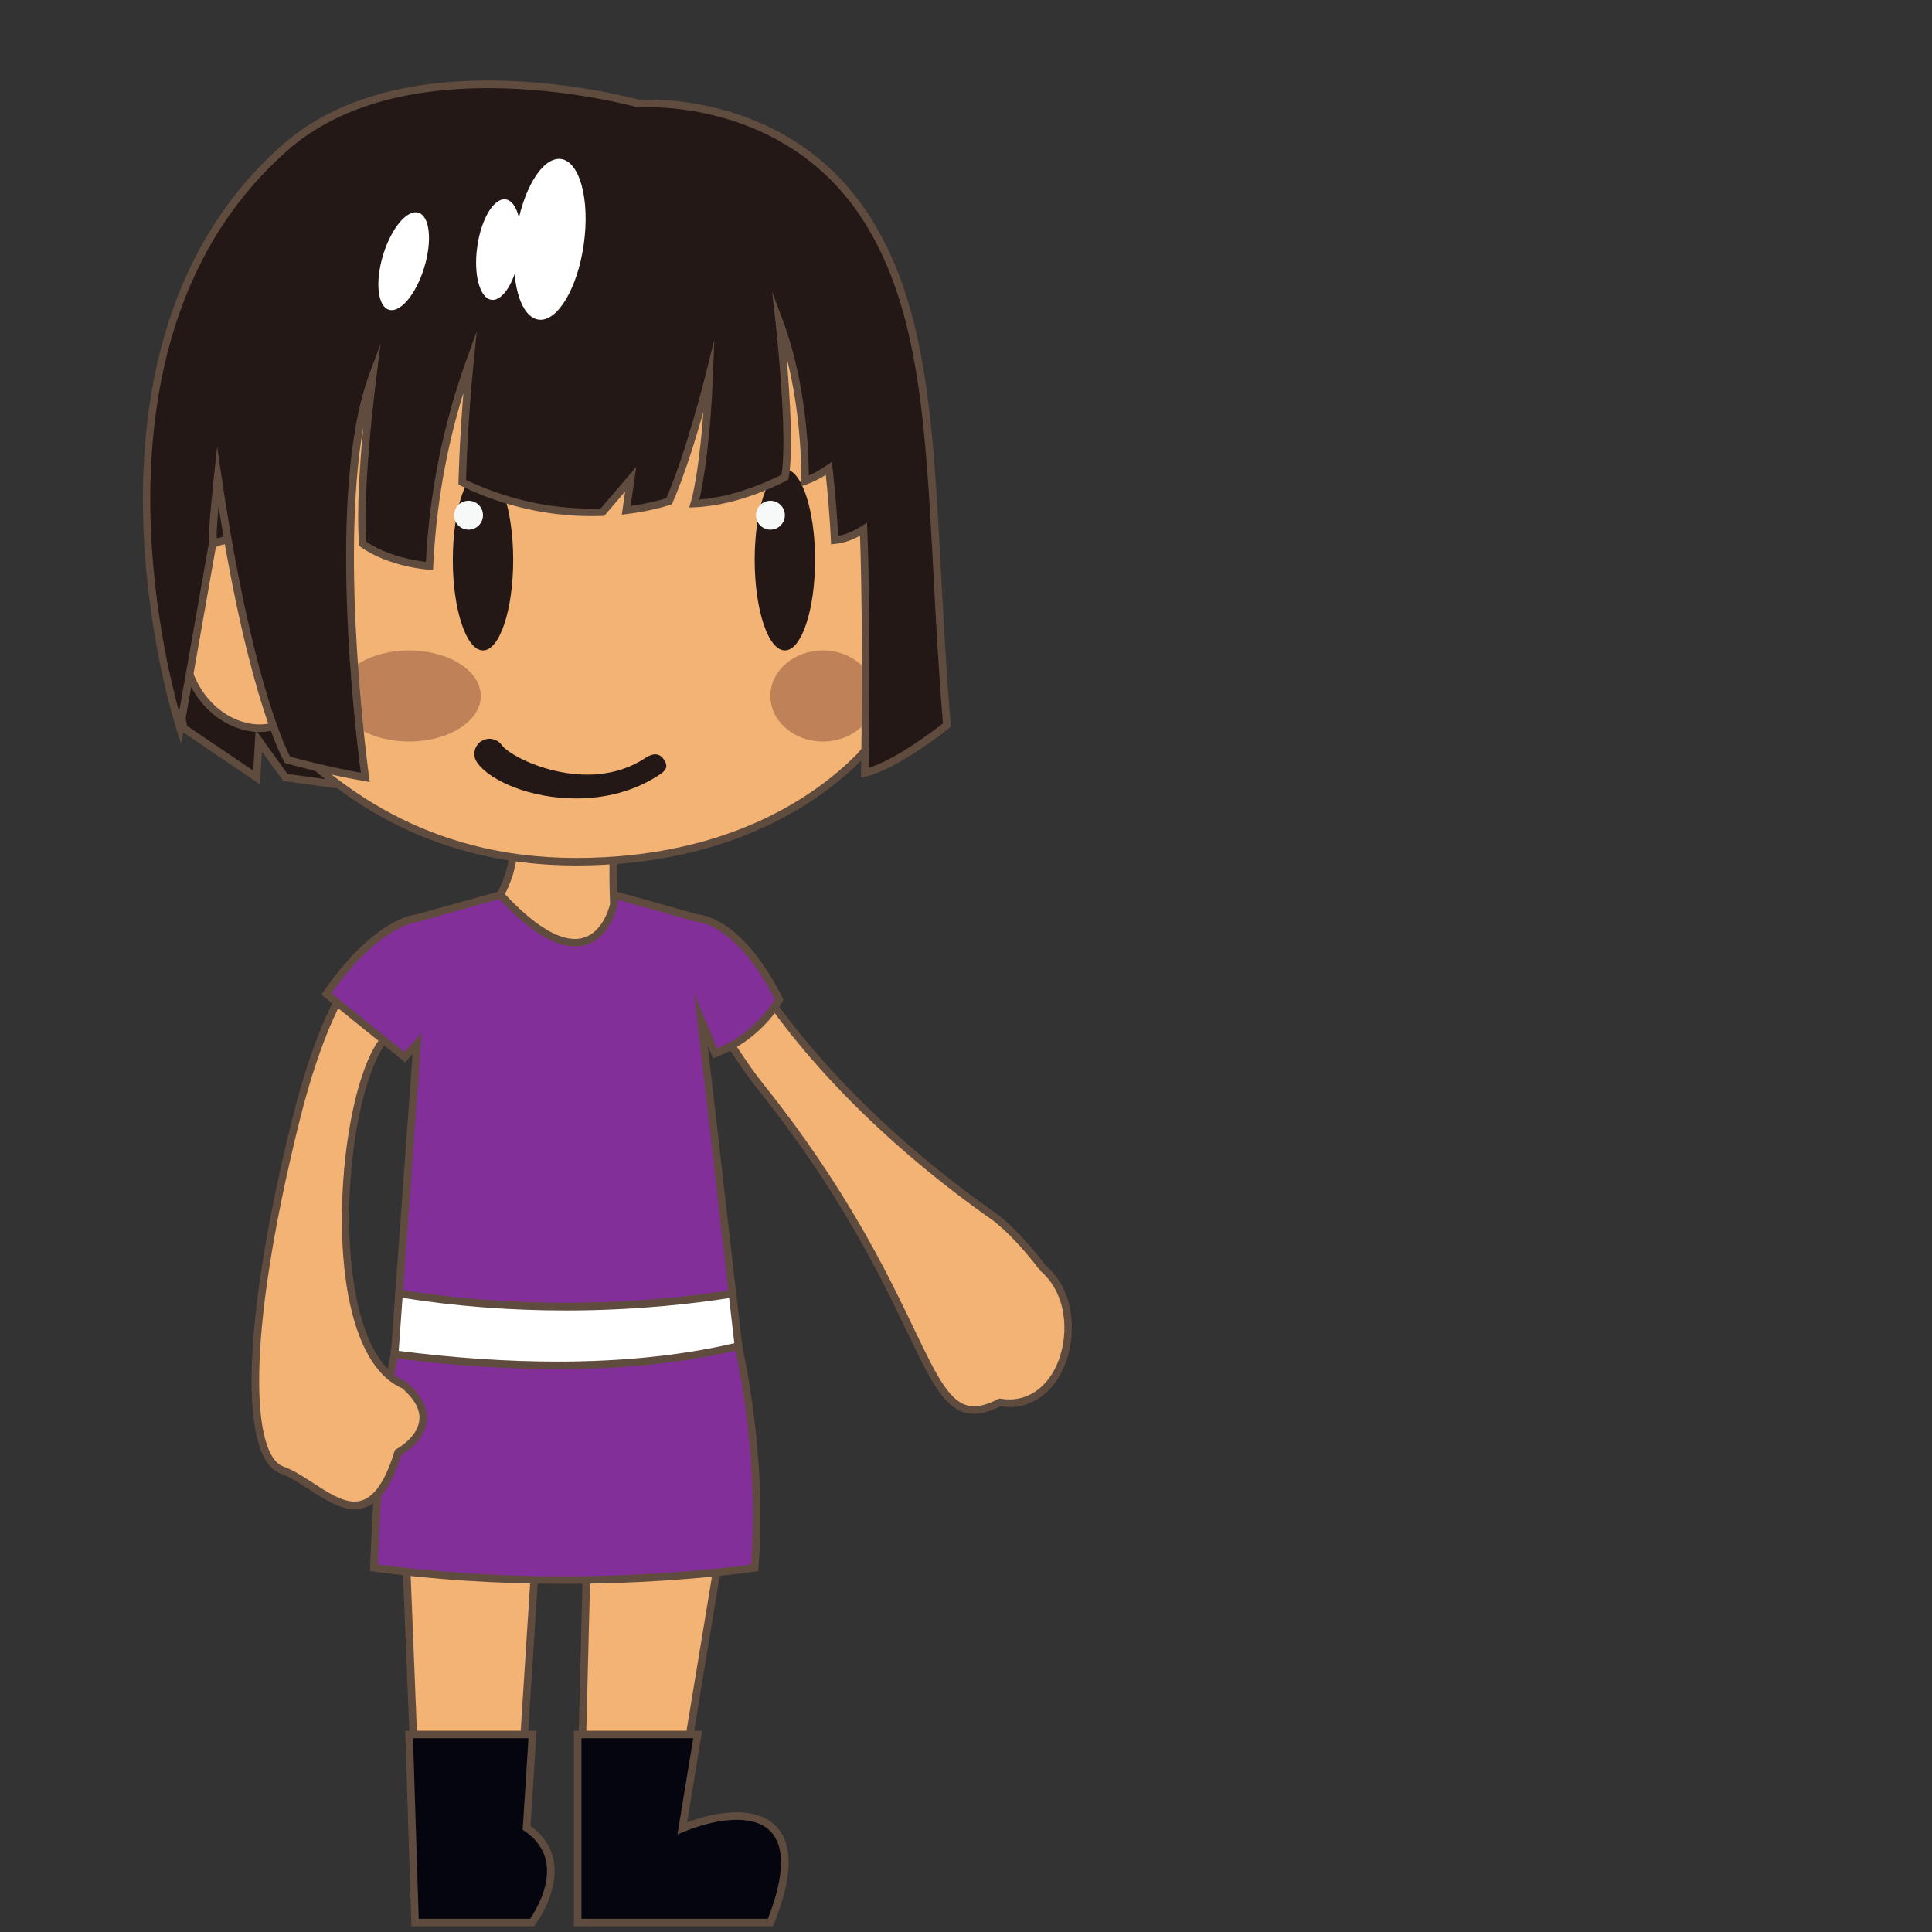 <?xml version="1.0" encoding="utf-8"?>
<!-- Generator: Adobe Illustrator 18.0.0, SVG Export Plug-In . SVG Version: 6.00 Build 0)  -->
<!DOCTYPE svg PUBLIC "-//W3C//DTD SVG 1.1//EN" "http://www.w3.org/Graphics/SVG/1.1/DTD/svg11.dtd">
<svg version="1.1" id="レイヤー_1" xmlns="http://www.w3.org/2000/svg" xmlns:xlink="http://www.w3.org/1999/xlink" x="0px"
	 y="0px" width="64px" height="64px" viewBox="0 0 64 64" style="enable-background:new 0 0 64 64;" xml:space="preserve">
<rect x="0" y="0" width="64" height="64" fill="#333333" stroke="none"/>
<g>
	<g>
		<g>
			<path style="fill:#F2B375;" d="M13.754,59.102h3.506l0.698-10.916l1.577-0.292l-0.283,11.208
				h3.324l1.885-11.416v-3.095c-3.789,0.912-8.065,0.704-11.388,0.267l0.218,2.661
				L13.754,59.102z"/>
			<path style="fill:#604C3F;" d="M22.682,59.227h-3.558l0.003-0.128L19.406,48.045l-1.329,0.246
				l-0.699,10.936h-3.744l-0.468-11.703l-0.23-2.811l0.153,0.021
				c4.321,0.569,8.245,0.482,11.343-0.264l0.154-0.037v3.253L22.682,59.227z
				 M19.381,58.977h3.089l1.868-11.312l-0.001-2.916
				c-3.066,0.71-6.905,0.794-11.126,0.252l0.206,2.508l0.458,11.468h3.269
				l0.696-10.896l1.824-0.338L19.381,58.977z"/>
		</g>
		<g>
			<g>
				<path style="fill:#05050F;" d="M19.137,57.456v6.229h3.19h3.193
					C27,60.019,24.755,59.688,22.601,60.565l0.511-3.109H19.137z"/>
				<path style="fill:#604C3F;" d="M25.605,63.811h-6.593v-6.479h4.247l-0.499,3.038
					c0.593-0.22,1.157-0.336,1.642-0.336c0.666,0,1.167,0.222,1.45,0.64
					c0.423,0.628,0.351,1.657-0.215,3.06L25.605,63.811z M19.262,63.561h6.174
					c0.498-1.263,0.57-2.212,0.208-2.747c-0.237-0.352-0.655-0.53-1.243-0.53
					c-0.509,0-1.115,0.138-1.753,0.398L22.441,60.766l0.523-3.185h-3.703V63.561z"/>
			</g>
			<g>
				<path style="fill:#05050F;" d="M13.553,57.456l0.197,6.229h3.875c0,0,1.512-1.979-0.181-3.137
					l0.197-3.093H13.553z"/>
				<path style="fill:#604C3F;" d="M17.687,63.811h-4.058l-0.205-6.479h4.351l-0.201,3.156
					c0.438,0.316,0.698,0.719,0.774,1.194c0.166,1.032-0.591,2.037-0.624,2.08
					L17.687,63.811z M13.871,63.561h3.689c0.144-0.207,0.67-1.035,0.54-1.84
					c-0.069-0.427-0.313-0.786-0.727-1.068l-0.059-0.04l0.193-3.031h-3.826
					L13.871,63.561z"/>
			</g>
		</g>
		<g>
			<path style="fill:#F2B375;" d="M22.123,30.485c0,0,1.294,3.283,3.09,5.533
				c5.96,7.468,5.225,11.812,7.912,10.438c2.154,0.377,3.06-3.062,1.41-4.463
				c0,0-0.701-0.975-1.535-1.641c-3.112-2.183-6-4.906-7.974-7.923
				C25.026,32.429,24.065,29.979,22.123,30.485z"/>
			<path style="fill:#604C3F;" d="M32.266,46.834c-0.915,0-1.379-0.968-2.222-2.724
				C29.163,42.274,27.832,39.5,25.115,36.097c-1.787-2.239-3.096-5.533-3.109-5.565
				l-0.052-0.131l0.136-0.036c0.186-0.048,0.372-0.073,0.552-0.073
				c1.66,0,2.466,2.007,2.499,2.092c1.824,2.782,4.57,5.51,7.929,7.866
				c0.845,0.674,1.536,1.63,1.565,1.67c0.964,0.814,1.03,2.237,0.674,3.205
				c-0.341,0.93-1.038,1.484-1.863,1.484l0,0c-0.099,0-0.2-0.008-0.303-0.023
				C32.811,46.753,32.522,46.834,32.266,46.834z M22.294,30.575
				c0.265,0.641,1.458,3.414,3.017,5.366c2.734,3.426,4.073,6.216,4.959,8.062
				c0.799,1.665,1.239,2.582,1.996,2.582c0.226,0,0.488-0.078,0.803-0.239
				l0.037-0.019l0.041,0.007c0.848,0.148,1.585-0.354,1.93-1.294
				c0.327-0.89,0.271-2.192-0.622-2.95c-0.027-0.032-0.722-0.991-1.532-1.639
				c-3.379-2.369-6.148-5.121-8-7.953c-0.02-0.042-0.79-1.956-2.278-1.956
				C22.529,30.542,22.412,30.553,22.294,30.575z"/>
		</g>
		<g>
			<path style="fill:#832F99;" d="M24.461,44.591c0,0,0.851,3.655,0.539,7.343
				c0,0-5.863,0.918-12.613,0c0,0,0.135-4.8,0.687-7.076
				C13.073,44.857,19.09,45.796,24.461,44.591z"/>
			<path style="fill:#604C3F;" d="M18.657,52.467c-2.175,0-4.291-0.138-6.287-0.409l-0.111-0.016
				l0.003-0.112c0.001-0.048,0.142-4.839,0.69-7.102l0.027-0.112l0.113,0.019
				c0.022,0.003,2.257,0.346,5.17,0.346c0,0,0.001,0,0.001,0
				c2.286,0,4.361-0.205,6.17-0.611l0.121-0.027l0.028,0.121
				c0.009,0.037,0.852,3.717,0.542,7.382l-0.008,0.098l-0.097,0.015
				C24.993,52.062,22.361,52.467,18.657,52.467z M12.515,51.825
				c1.953,0.26,4.018,0.392,6.142,0.392c3.285,0,5.721-0.32,6.227-0.393
				c0.255-3.222-0.377-6.43-0.517-7.084c-1.798,0.392-3.85,0.59-6.103,0.59
				c0,0-0,0-0.001,0c-2.559,0-4.599-0.263-5.094-0.332
				C12.693,47.078,12.54,51.102,12.515,51.825z"/>
		</g>
		<g>
			<path style="fill:#F2B375;" d="M13.643,30.89c0,0-2.201-0.405-3.851,6.253
				c-1.651,6.656-1.746,11.094-0.445,11.556c1.3,0.462,2.834,2.688,3.841-0.581
				c0,0,1.732-0.917,0.201-2.238c-2.852-1.182-2.151-10.067-0.529-11.6
				C12.859,34.279,15.315,32.001,13.643,30.89z"/>
			<path style="fill:#604C3F;" d="M11.748,49.992L11.748,49.992
				c-0.502,0-1.015-0.334-1.511-0.657c-0.328-0.213-0.637-0.414-0.933-0.519
				C7.888,48.313,8.032,43.719,9.67,37.112c1.461-5.894,3.353-6.352,3.898-6.352
				c0.063,0,0.097,0.007,0.097,0.007l0.047,0.019
				c0.388,0.258,0.601,0.596,0.634,1.007c0.095,1.175-1.341,2.521-1.402,2.578
				c-1.014,0.958-1.763,5.235-1.167,8.465c0.204,1.106,0.657,2.512,1.66,2.928
				l0.034,0.021c0.493,0.426,0.718,0.862,0.669,1.297
				c-0.07,0.618-0.672,1.017-0.847,1.12
				C12.908,49.423,12.417,49.992,11.748,49.992z M13.568,31.01
				c-0.355,0-2.202,0.297-3.656,6.163C8.097,44.494,8.368,48.218,9.388,48.58
				c0.323,0.115,0.66,0.334,0.985,0.546c0.466,0.303,0.947,0.616,1.375,0.616
				c0.543,0,0.976-0.544,1.32-1.662l0.015-0.049l0.046-0.024
				c0.007-0.004,0.697-0.378,0.762-0.954c0.039-0.345-0.153-0.703-0.569-1.066
				c-0.866-0.37-1.485-1.443-1.791-3.104c-0.562-3.053,0.088-7.603,1.243-8.693
				c0.015-0.014,1.41-1.322,1.324-2.376c-0.026-0.326-0.19-0.588-0.499-0.801
				C13.59,31.011,13.58,31.01,13.568,31.01z"/>
		</g>
		<g>
			<g>
				<path style="fill:#832F99;" d="M24.262,42.855l-1.043-9.087l0.469,1.125
					c1.469-0.562,2.125-1.781,2.125-1.781c-1.359-2.696-2.719-2.696-2.719-2.696
					l-2.758-0.776h-3.76L13.803,30.418c-0.272,0.034-1.458,0.315-2.99,2.507
					l2.594,2.094L13.817,34.566l-0.599,8.281
					C18.202,43.665,22.536,43.141,24.262,42.855z"/>
				<path style="fill:#604C3F;" d="M18.735,43.411c-1.895,0-3.758-0.148-5.536-0.44
					l-0.113-0.019l0.581-8.034l-0.247,0.271l-0.092-0.073l-2.685-2.167l0.067-0.096
					c1.545-2.21,2.746-2.518,3.077-2.559l2.789-0.779l3.794,0.005l2.744,0.772
					c0.182,0.01,1.503,0.171,2.811,2.764l0.029,0.059l-0.031,0.058
					c-0.027,0.051-0.695,1.266-2.19,1.839l-0.114,0.043l-0.175-0.42l0.956,8.325
					l-0.117,0.02C23.306,43.14,21.287,43.411,18.735,43.411z M13.352,42.742
					c1.731,0.278,3.542,0.419,5.383,0.419c2.436,0,4.382-0.248,5.39-0.41
					l-1.131-9.848l0.762,1.829c1.157-0.484,1.772-1.392,1.915-1.624
					c-1.289-2.517-2.564-2.566-2.577-2.566l-0.033-0.005l-2.741-0.771h-3.726
					l-2.756,0.773c-0.232,0.031-1.363,0.271-2.854,2.363l2.411,1.946l0.575-0.633
					L13.352,42.742z"/>
			</g>
			<g>
				<path style="fill:#FFFFFF;" d="M24.461,44.591l-0.199-1.735
					c-1.726,0.285-6.06,0.81-11.043-0.008l-0.146,2.01
					C16.396,45.295,20.672,45.503,24.461,44.591z"/>
				<path style="fill:#604C3F;" d="M18.465,45.355c-0,0-0,0-0,0
					c-1.703,0-3.522-0.126-5.407-0.374l-0.117-0.016l0.164-2.264l0.135,0.022
					c1.766,0.289,3.615,0.437,5.496,0.437c2.535-0.001,4.539-0.269,5.507-0.429
					l0.13-0.021l0.227,1.976l-0.107,0.025
					C22.718,45.139,20.69,45.355,18.465,45.355z M13.207,44.749
					c1.833,0.236,3.601,0.356,5.258,0.356h0c2.161,0,4.131-0.205,5.86-0.61
					L24.153,43c-1.019,0.162-2.973,0.41-5.418,0.411
					c-1.847,0-3.664-0.141-5.401-0.418L13.207,44.749z"/>
			</g>
		</g>
	</g>
	<g>
		<path style="fill:#231815;" d="M6.09,24.123L8.5,25.753l0.071-1.222l0.881,1.222l3.443,0.474
			l-2.667-16.188l-3.333,1.25C6.896,11.29,4.756,18.274,6.09,24.123z"/>
		<path style="fill:#604C3F;" d="M13.047,26.374l-3.665-0.504l-0.707-0.98l-0.064,1.09
			l-2.633-1.781l-0.011-0.048c-1.325-5.814,0.787-12.828,0.809-12.898l0.018-0.059
			l0.058-0.022l3.476-1.303l0.025,0.15L13.047,26.374z M9.523,25.637l3.222,0.443
			l-2.615-15.87l-3.132,1.175c-0.2,0.686-2.022,7.206-0.797,12.663l2.188,1.479
			l0.079-1.354L9.523,25.637z"/>
	</g>
	<g>
		<g>
			<path style="fill:#F2B375;" d="M17,27.882c0.036,0.515-0.076,1.102-0.425,1.758
				c3.122,3.378,3.76,0.322,3.76,0.322s-0.049-0.875-0-2.064
				C20.37,27.044,16.875,26.11,17,27.882z"/>
			<path style="fill:#604C3F;" d="M19.048,31.355L19.048,31.355
				c-0.703,0-1.565-0.549-2.564-1.63l-0.06-0.065l0.042-0.078
				c0.31-0.583,0.448-1.152,0.411-1.691c-0.022-0.315,0.058-0.573,0.239-0.767
				c0.228-0.245,0.607-0.374,1.099-0.374c0.763,0,1.663,0.315,2.049,0.716
				c0.137,0.143,0.204,0.29,0.198,0.437c-0.048,1.169,0,2.044,0,2.053
				l0,0.016l-0.003,0.016C20.456,30.001,20.16,31.355,19.048,31.355z
				 M16.727,29.62c0.924,0.985,1.705,1.485,2.321,1.485
				c0.854,0,1.129-1.019,1.162-1.154c-0.006-0.132-0.044-0.97,0-2.059
				c0.004-0.095-0.067-0.19-0.128-0.253c-0.339-0.353-1.177-0.64-1.869-0.64
				c-0.293,0-0.689,0.051-0.916,0.294c-0.132,0.141-0.19,0.336-0.173,0.579
				C17.165,28.435,17.031,29.022,16.727,29.62z"/>
		</g>
		<g>
			<path style="fill:#F2B375;" d="M30,14.832c0,0-0.56,2.097-0.75,4.424
				c-0.194,2.378,0.542,4.498-0.821,5.861c-1.644,1.644-4.631,3.428-9.345,3.428
				s-7.709-2.115-9.876-4.333c-1.625-1.663-1.415-9.381-1.415-9.381
				S6.542,4.546,20,4.546C31,4.546,30,14.832,30,14.832z"/>
			<path style="fill:#604C3F;" d="M19.084,28.671c-5.104,0-8.132-2.495-9.965-4.371
				c-1.643-1.681-1.459-9.154-1.45-9.472c-0.004-0.02-0.436-3.853,2.208-6.837
				C11.975,5.623,15.38,4.421,20,4.421c3.399,0,6.009,0.977,7.756,2.902
				c2.768,3.049,2.373,7.477,2.368,7.521c-0.009,0.041-0.562,2.134-0.75,4.422
				c-0.06,0.736-0.03,1.442-0.001,2.125c0.064,1.523,0.12,2.839-0.856,3.814
				C27.223,26.5,24.277,28.671,19.084,28.671z M20,4.671
				c-4.545,0-7.888,1.173-9.937,3.486c-2.569,2.901-2.15,6.623-2.146,6.66
				c-0.001,0.095-0.189,7.703,1.38,9.309c1.802,1.844,4.776,4.295,9.787,4.295
				c5.103,0,7.99-2.125,9.256-3.392c0.898-0.898,0.845-2.163,0.783-3.627
				c-0.029-0.69-0.059-1.405,0.002-2.156c0.189-2.312,0.748-4.425,0.754-4.446
				c0-0.023,0.383-4.344-2.31-7.31C25.872,5.62,23.325,4.671,20,4.671z"/>
		</g>
		<g>
			<g>
				<ellipse style="fill:#231815;" cx="16" cy="18.546" rx="1" ry="3"/>
				<circle style="fill:#F7F8F8;" cx="15.521" cy="17.067" r="0.479"/>
			</g>
			<g>
				<ellipse style="fill:#231815;" cx="26" cy="18.546" rx="1" ry="3"/>
				<circle style="fill:#F7F8F8;" cx="25.521" cy="17.067" r="0.479"/>
			</g>
		</g>
		<g>
			<path style="fill:#F2B375;" d="M9.5,19.034c0,0-2.682-3.086-3.383,0.901
				s2.957,5.036,3.655,3.534"/>
			<path style="fill:#604C3F;" d="M8.602,24.248c-0.209,0-0.429-0.034-0.653-0.104
				c-1.273-0.4-2.371-1.863-1.955-4.229c0.214-1.221,0.642-1.928,1.269-2.103
				c1.066-0.297,2.281,1.082,2.332,1.141l-0.188,0.164
				c-0.012-0.013-1.157-1.317-2.077-1.063c-0.526,0.146-0.892,0.787-1.089,1.904
				c-0.39,2.217,0.615,3.581,1.784,3.948c0.721,0.225,1.395,0.026,1.635-0.489
				l0.227,0.105C9.668,23.986,9.181,24.248,8.602,24.248z"/>
		</g>
		<path style="fill:#231815;" d="M19.084,26.45c-1.493,0-2.842-0.571-3.278-1.189
			c-0.158-0.226-0.105-0.538,0.121-0.697c0.226-0.158,0.537-0.105,0.697,0.121
			c0.311,0.443,2.847,1.69,4.754,0.424c0.229-0.152,0.456-0.185,0.61,0.046
			c0.152,0.23,0.09,0.355-0.141,0.508
			C20.994,26.23,20.012,26.45,19.084,26.45z"/>
		<ellipse style="fill:#BF8258;" cx="13.553" cy="23.055" rx="2.374" ry="1.509"/>
		<ellipse style="fill:#BF8258;" cx="27.26" cy="23.055" rx="1.74" ry="1.509"/>
	</g>
	<g>
		<path style="fill:#231815;" d="M28.753,7.311C26.081,3.036,21.167,3.435,21.167,3.435
			S13.553,1.269,9.438,4.894C1.815,11.608,5.965,24.123,5.965,24.123L7.062,17.895
			c0,0-0.072-0.032,0.151-2.109c1.068,7.27,2.311,9.384,2.311,9.384
			s1.166,0.333,2.577,0.583c0,0-1.288-9.166,0.248-13.311
			c-0.516,4.145-0.326,5.576-0.326,5.576c0.946,0.656,2.203,0.729,2.203,0.729
			c0.123-2.583,0.643-4.844,1.344-6.785C15.349,14.161,15.312,15.977,15.312,15.977
			c1.772,0.856,3.412,1.034,4.645,0.989l0.935-1.093l-0.147,1.032
			c0.883-0.107,1.421-0.303,1.421-0.303c0.675-1.533,1.325-4.145,1.325-4.145
			c-0.085,2.197-0.339,3.731-0.492,4.225c1.507-0.057,3-0.872,3-0.872
			c0.25-1.292-0.185-5.156-0.185-5.156c0.935,2.489,0.851,5.281,0.851,5.281
			c0.302-0.107,0.558-0.257,0.792-0.418c0.152,1.384,0.191,2.377,0.191,2.377
			c0.358-0.038,0.679-0.185,0.958-0.361c0.132,3.581,0.039,8.068,0.039,8.068
			c1.073-0.25,2.722-1.583,2.722-1.583C30.75,16.546,31.171,11.178,28.753,7.311z"/>
		<path style="fill:#604C3F;" d="M12.249,25.907l-0.17-0.03
			c-1.401-0.248-2.577-0.583-2.589-0.586l-0.048-0.014l-0.025-0.043
			c-0.049-0.083-1.156-2.023-2.177-8.45c-0.061,0.678-0.065,0.933-0.062,1.025
			l0.026,0.011l-1.201,6.812l-0.156-0.47c-0.042-0.126-4.087-12.671,3.509-19.363
			c1.606-1.415,3.905-2.132,6.833-2.132c2.566,0,4.751,0.576,4.991,0.641
			c0.045-0.003,0.158-0.009,0.325-0.009c1.147,0,5.067,0.284,7.355,3.944
			c1.852,2.961,2.055,6.824,2.313,11.715c0.084,1.596,0.171,3.247,0.32,5.049
			l0.005,0.066l-0.051,0.042c-0.068,0.055-1.684,1.354-2.772,1.608l-0.157,0.037
			l0.003-0.161c0.001-0.044,0.088-4.351-0.032-7.852
			c-0.281,0.153-0.553,0.242-0.827,0.271l-0.133,0.014l-0.005-0.134
			c-0-0.009-0.037-0.908-0.168-2.166c-0.223,0.14-0.433,0.243-0.648,0.319
			l-0.172,0.061l0.005-0.183c0.001-0.023,0.051-2.002-0.484-4.084
			c0.108,1.252,0.229,3.141,0.065,3.987l-0.011,0.058l-0.051,0.028
			c-0.062,0.034-1.537,0.829-3.055,0.887l-0.176,0.007l0.052-0.169
			c0.12-0.388,0.308-1.449,0.42-2.999c-0.255,0.897-0.635,2.131-1.02,3.006
			l-0.021,0.049l-0.05,0.019c-0.022,0.008-0.562,0.202-1.449,0.31l-0.162,0.02
			l0.109-0.768l-0.691,0.809l-0.055,0.002c-0.115,0.004-0.233,0.006-0.355,0.006
			c-1.501,0-2.964-0.339-4.348-1.008l-0.072-0.035L15.188,15.975
			c0-0.015,0.027-1.281,0.162-2.959c-0.57,1.846-0.905,3.772-0.999,5.738
			l-0.006,0.126l-0.126-0.007c-0.053-0.003-1.303-0.083-2.267-0.751l-0.045-0.031
			l-0.007-0.055c-0.006-0.05-0.134-1.081,0.134-3.876
			c-0.789,4.464,0.18,11.496,0.192,11.576L12.249,25.907z M9.609,25.064
			c0.227,0.062,1.193,0.324,2.345,0.536c-0.174-1.312-1.154-9.335,0.278-13.2
			l0.374-1.009l-0.133,1.068c-0.453,3.64-0.358,5.192-0.332,5.49
			c0.728,0.484,1.637,0.626,1.966,0.663c0.123-2.307,0.574-4.558,1.344-6.691
			l0.343-0.95l-0.101,1.005c-0.192,1.91-0.245,3.549-0.254,3.924
			c1.329,0.629,2.73,0.948,4.167,0.948c0.1,0,0.197-0.001,0.292-0.004
			l1.179-1.378l-0.185,1.294c0.619-0.087,1.042-0.213,1.182-0.258
			c0.655-1.512,1.29-4.048,1.296-4.074l0.293-1.178l-0.047,1.213
			c-0.078,2.008-0.296,3.459-0.451,4.085c1.246-0.094,2.458-0.685,2.722-0.819
			c0.22-1.314-0.192-5.022-0.196-5.06l-0.113-1l0.354,0.942
			c0.793,2.114,0.859,4.47,0.86,5.141c0.192-0.083,0.381-0.19,0.595-0.337
			l0.172-0.118l0.022,0.208c0.118,1.076,0.169,1.926,0.185,2.247
			c0.251-0.047,0.505-0.153,0.772-0.322l0.184-0.116l0.008,0.217
			c0.116,3.156,0.057,7.06,0.042,7.908c0.923-0.289,2.194-1.263,2.464-1.475
			c-0.146-1.78-0.232-3.412-0.316-4.99c-0.256-4.854-0.458-8.689-2.275-11.595
			c-2.22-3.551-6.029-3.827-7.144-3.827c-0.207,0-0.324,0.009-0.327,0.009
			l-0.022,0.002l-0.022-0.006c-0.022-0.006-2.273-0.637-4.944-0.637
			c-2.866,0-5.109,0.696-6.668,2.069c-6.607,5.82-4.249,16.182-3.585,18.589
			L6.938,17.884c-0.027-0.187-0.001-0.687,0.151-2.112l0.105-0.979l0.143,0.974
			C8.307,22.373,9.434,24.729,9.609,25.064z"/>
	</g>
	
		<ellipse transform="matrix(0.99 0.139 -0.139 0.99 1.285 -2.462)" style="fill:#FFFFFF;" cx="18.213" cy="7.938" rx="1.138" ry="2.687"/>
	
		<ellipse transform="matrix(0.99 0.14 -0.14 0.99 1.316 -2.226)" style="fill:#FFFFFF;" cx="16.521" cy="8.264" rx="0.712" ry="1.68"/>
	
		<ellipse transform="matrix(0.957 0.291 -0.291 0.957 3.099 -3.517)" style="fill:#FFFFFF;" cx="13.366" cy="8.653" rx="0.712" ry="1.68"/>
</g>
<g>
</g>
<g>
</g>
<g>
</g>
<g>
</g>
<g>
</g>
<g>
</g>
</svg>
